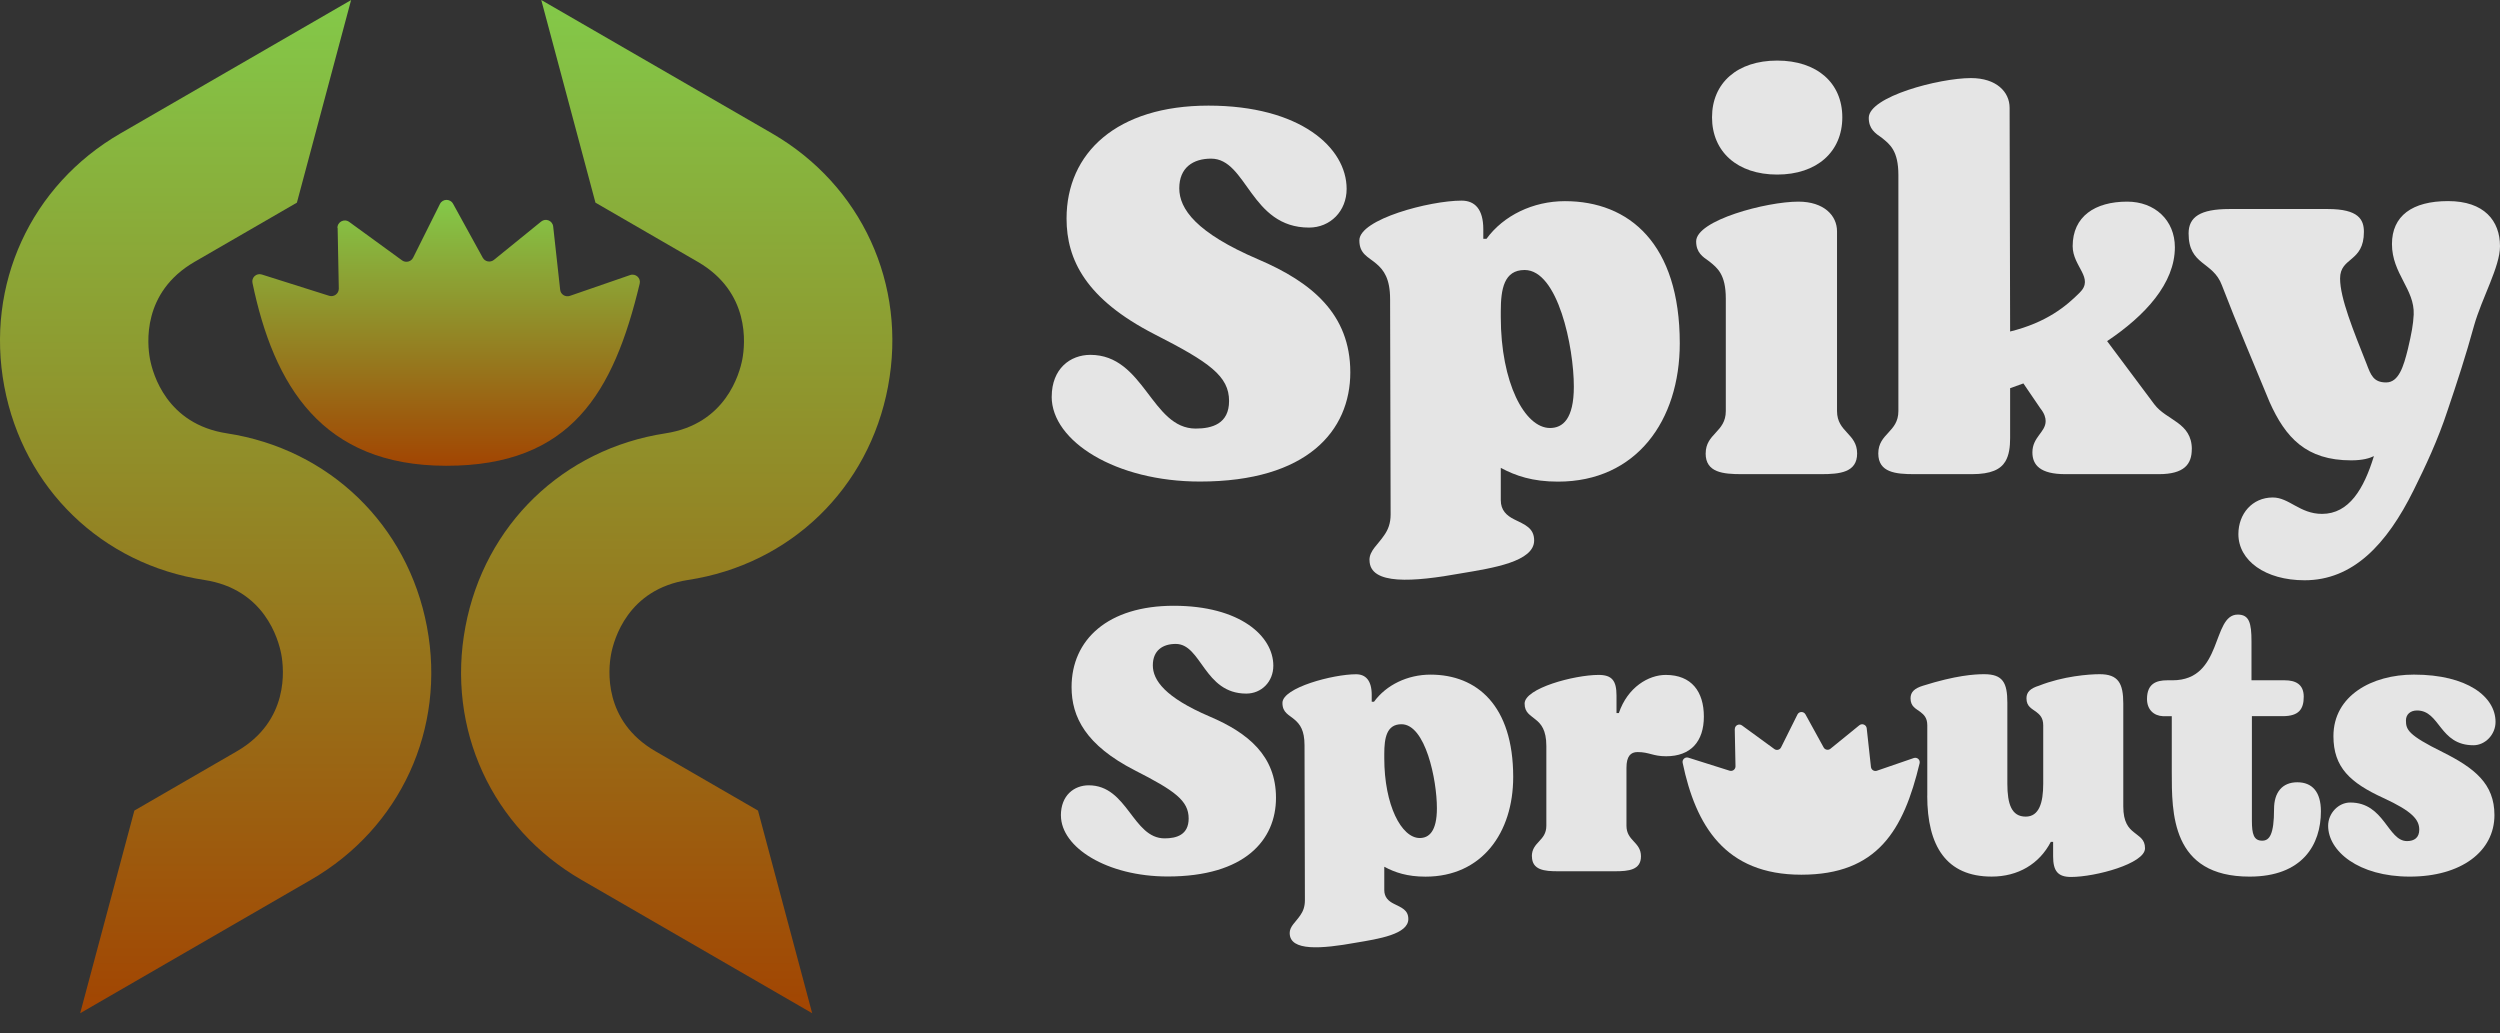 <svg width="121" height="50" viewBox="0 0 121 50" fill="none" xmlns="http://www.w3.org/2000/svg">
<rect x="0" y="0" width="121" height="50" fill="#333333" stroke="none"/>
<path opacity="0.87" d="M50.903 19.203C50.903 17.842 51.801 17.175 52.774 17.175C55.387 17.175 55.721 20.743 57.873 20.743C58.666 20.743 59.487 20.512 59.487 19.408C59.487 18.203 58.54 17.535 55.873 16.175C52.569 14.479 51.621 12.581 51.621 10.579C51.621 7.396 54.056 5.112 58.489 5.112C62.922 5.112 65.177 7.14 65.177 9.142C65.177 10.221 64.384 11.015 63.358 11.015C60.514 11.015 60.359 7.678 58.616 7.678C57.744 7.678 57.077 8.114 57.077 9.114C57.077 10.114 57.898 11.269 60.897 12.553C63.484 13.657 65.355 15.198 65.355 18.02C65.355 20.842 63.279 23.307 58.076 23.307C54 23.307 50.901 21.355 50.901 19.2L50.903 19.203Z" fill="white"/>
<path opacity="0.87" d="M66.282 27.106C66.282 26.644 66.693 26.362 66.999 25.9C67.179 25.644 67.306 25.337 67.306 24.9L67.281 14.482C67.281 13.482 66.974 13.071 66.614 12.764C66.229 12.431 65.793 12.302 65.793 11.634C65.793 10.609 69.202 9.71 70.74 9.71C71.381 9.71 71.792 10.122 71.792 11.096V11.558H71.947C72.768 10.429 74.202 9.736 75.741 9.736C78.868 9.736 81.301 11.814 81.301 16.614C81.301 20.36 79.2 23.311 75.406 23.311C74.177 23.311 73.356 23.03 72.638 22.644V24.21C72.638 24.697 72.92 24.953 73.28 25.134C73.792 25.39 74.253 25.545 74.253 26.159C74.253 27.184 72.253 27.494 70.717 27.75C68.436 28.162 66.285 28.342 66.285 27.108L66.282 27.106ZM76.174 18.715C76.174 16.791 75.406 13.068 73.792 13.068C72.793 13.068 72.638 13.992 72.638 15.071V15.352C72.638 18.51 73.792 20.715 75.021 20.715C75.637 20.715 76.174 20.279 76.174 18.713V18.715Z" fill="white"/>
<path opacity="0.87" d="M82.555 21.949C82.555 20.974 83.529 20.923 83.529 19.895V14.454C83.529 13.274 83.118 12.967 82.735 12.657C82.403 12.426 82.094 12.221 82.094 11.683C82.094 10.657 85.503 9.759 87.041 9.759C88.271 9.759 88.912 10.426 88.912 11.195V19.895C88.912 20.921 89.885 20.974 89.885 21.949C89.885 22.872 89.038 22.949 88.141 22.949H84.297C83.4 22.949 82.553 22.872 82.553 21.949H82.555ZM82.862 5.678C82.862 4.01 84.091 2.932 86.015 2.932C87.939 2.932 89.168 4.01 89.168 5.678C89.168 7.345 87.939 8.449 86.015 8.449C84.091 8.449 82.862 7.345 82.862 5.678Z" fill="white"/>
<path opacity="0.87" d="M106.082 21.743C106.082 22.461 105.722 22.949 104.493 22.949H99.957C98.753 22.949 98.368 22.512 98.368 21.895C98.368 21.152 99.009 20.921 99.009 20.38C99.009 20.225 98.958 20.02 98.753 19.764L97.932 18.558L97.29 18.789V21.203C97.29 21.639 97.24 22.025 97.06 22.332C96.829 22.718 96.368 22.949 95.445 22.949H92.653C91.755 22.949 90.909 22.872 90.909 21.949C90.909 20.974 91.882 20.923 91.882 19.895V8.475C91.882 7.294 91.472 6.987 91.089 6.678C90.757 6.447 90.448 6.241 90.448 5.703C90.448 4.678 93.856 3.779 95.395 3.779C96.624 3.779 97.265 4.447 97.265 5.216L97.29 16.045C99.059 15.609 100.007 14.814 100.649 14.172C101.391 13.454 100.317 12.914 100.317 11.914C100.317 10.477 101.394 9.759 102.957 9.759C104.291 9.759 105.264 10.657 105.264 11.967C105.264 13.713 103.829 15.276 101.984 16.51L104.265 19.563C104.856 20.357 106.085 20.436 106.085 21.746L106.082 21.743Z" fill="white"/>
<path opacity="0.87" d="M108.338 25.849C108.338 24.875 109.004 24.078 110.003 24.078C110.796 24.078 111.311 24.872 112.385 24.872C113.693 24.872 114.41 23.667 114.897 22.076C114.692 22.177 114.36 22.281 113.795 22.281C111.617 22.281 110.616 21.177 109.848 19.459C109.081 17.586 108.259 15.688 107.542 13.812C107.106 12.632 105.928 12.863 105.928 11.297C105.928 10.502 106.49 10.117 107.902 10.117H112.669C114.157 10.117 114.413 10.629 114.413 11.221C114.413 12.71 113.26 12.426 113.26 13.479C113.26 14.429 113.901 15.995 114.542 17.611C114.747 18.149 114.874 18.51 115.49 18.51C116.106 18.51 116.337 17.715 116.542 16.893C116.722 16.124 116.798 15.713 116.823 15.226C116.874 13.995 115.771 13.248 115.771 11.812C115.771 10.452 116.745 9.733 118.488 9.733C120.232 9.733 121 10.683 121 11.916C121 12.916 120.128 14.406 119.743 15.766C119.358 17.177 118.896 18.588 118.46 19.873C117.999 21.284 117.383 22.593 116.821 23.723C115.513 26.367 113.873 28.085 111.541 28.085C109.646 28.085 108.338 27.136 108.338 25.852V25.849Z" fill="white"/>
<path opacity="0.87" d="M51.347 39.468C51.347 38.489 51.993 38.009 52.695 38.009C54.578 38.009 54.819 40.577 56.367 40.577C56.94 40.577 57.531 40.41 57.531 39.615C57.531 38.747 56.849 38.265 54.928 37.286C52.546 36.065 51.864 34.697 51.864 33.255C51.864 30.963 53.618 29.319 56.811 29.319C60.004 29.319 61.629 30.778 61.629 32.22C61.629 32.996 61.056 33.57 60.319 33.57C58.271 33.57 58.159 31.166 56.905 31.166C56.276 31.166 55.797 31.481 55.797 32.202C55.797 32.923 56.388 33.755 58.547 34.679C60.412 35.473 61.758 36.583 61.758 38.615C61.758 40.648 60.263 42.422 56.517 42.422C53.582 42.422 51.349 41.016 51.349 39.466L51.347 39.468Z" fill="white"/>
<path opacity="0.87" d="M62.42 45.164C62.42 44.831 62.716 44.628 62.937 44.296C63.066 44.111 63.157 43.89 63.157 43.575L63.139 36.07C63.139 35.349 62.919 35.053 62.66 34.832C62.384 34.591 62.07 34.499 62.07 34.02C62.07 33.281 64.526 32.634 65.633 32.634C66.095 32.634 66.391 32.931 66.391 33.631V33.964H66.503C67.093 33.151 68.127 32.652 69.235 32.652C71.488 32.652 73.239 34.149 73.239 37.606C73.239 40.304 71.726 42.43 68.994 42.43C68.107 42.43 67.516 42.227 66.999 41.951V43.078C66.999 43.428 67.202 43.613 67.461 43.742C67.831 43.928 68.163 44.039 68.163 44.481C68.163 45.22 66.723 45.443 65.616 45.628C63.973 45.925 62.422 46.052 62.422 45.166L62.42 45.164ZM69.546 39.118C69.546 37.733 68.991 35.053 67.831 35.053C67.111 35.053 66.999 35.717 66.999 36.494V36.697C66.999 38.971 67.831 40.56 68.715 40.56C69.159 40.56 69.546 40.245 69.546 39.118Z" fill="white"/>
<path opacity="0.87" d="M74.141 41.448C74.141 40.745 74.843 40.709 74.843 39.968V36.105C74.843 35.329 74.585 35.034 74.326 34.829C74.068 34.608 73.791 34.496 73.791 34.052C73.791 33.314 76.192 32.666 77.373 32.666C78.019 32.666 78.239 32.943 78.239 33.664V34.514H78.351C78.777 33.258 79.79 32.666 80.622 32.666C81.876 32.666 82.467 33.479 82.467 34.682C82.467 35.885 81.838 36.603 80.639 36.603C79.993 36.603 79.828 36.4 79.256 36.4C78.924 36.4 78.721 36.603 78.721 37.159V39.968C78.721 40.707 79.423 40.745 79.423 41.448C79.423 42.113 78.815 42.169 78.168 42.169H75.401C74.755 42.169 74.146 42.113 74.146 41.448H74.141Z" fill="white"/>
<path opacity="0.87" d="M93.281 38.509V35.108C93.281 34.737 93.114 34.59 92.949 34.461C92.728 34.293 92.47 34.202 92.47 33.796C92.47 33.499 92.655 33.316 93.078 33.187C94.665 32.687 95.57 32.631 96.031 32.631C96.936 32.631 97.156 33.037 97.156 34.017V37.935C97.156 38.915 97.359 39.524 98.043 39.524C98.689 39.524 98.892 38.859 98.892 37.935V35.108C98.892 34.737 98.725 34.59 98.56 34.461C98.34 34.293 98.081 34.202 98.081 33.796C98.081 33.499 98.266 33.316 98.689 33.187C99.853 32.725 101.107 32.631 101.624 32.631C102.529 32.631 102.767 33.075 102.767 34.055V39.027C102.767 39.803 103.026 40.08 103.284 40.283C103.543 40.504 103.819 40.615 103.819 41.059C103.819 41.798 101.419 42.445 100.238 42.445C99.592 42.445 99.371 42.148 99.371 41.448V40.745H99.26C98.705 41.816 97.673 42.427 96.398 42.427C94.201 42.427 93.278 40.948 93.278 38.509H93.281Z" fill="white"/>
<path opacity="0.87" d="M105.114 37.344V34.664H104.691C104.247 34.646 103.915 34.349 103.915 33.832C103.915 33.093 104.359 32.926 104.894 32.926H105.152C107.608 32.926 107.035 29.746 108.308 29.746C108.863 29.746 108.972 30.152 108.972 31.04V32.926H110.578C111.095 32.926 111.501 33.111 111.501 33.72C111.501 34.329 111.26 34.662 110.487 34.662H108.992V39.727C108.992 40.375 109.083 40.689 109.491 40.689C109.841 40.689 110.064 40.392 110.064 39.156C110.064 38.342 110.469 37.862 111.189 37.862C111.909 37.862 112.332 38.324 112.332 39.268C112.332 40.877 111.445 42.428 108.88 42.428C105.079 42.428 105.114 39.342 105.114 37.344Z" fill="white"/>
<path opacity="0.87" d="M112.682 39.968C112.682 39.359 113.181 38.842 113.751 38.842C115.411 38.842 115.561 40.709 116.501 40.709C116.851 40.709 117.092 40.542 117.092 40.156C117.092 39.676 116.76 39.268 115.356 38.623C113.749 37.885 112.938 37.144 112.938 35.628C112.938 33.669 114.803 32.651 116.833 32.651C119.418 32.651 120.784 33.722 120.784 34.943C120.784 35.552 120.285 36.07 119.715 36.07C118.055 36.07 118.108 34.387 116.983 34.387C116.668 34.387 116.448 34.573 116.448 34.867C116.448 35.311 116.539 35.57 118.22 36.4C119.771 37.177 120.731 37.933 120.731 39.451C120.731 41.207 119.124 42.428 116.633 42.428C114.142 42.428 112.682 41.189 112.682 39.968Z" fill="white"/>
<path opacity="0.87" d="M83.962 35.291L83.998 37.088C84 37.238 83.856 37.347 83.711 37.301L81.719 36.672C81.562 36.621 81.407 36.758 81.44 36.92C82.072 39.951 83.488 42.336 87.183 42.336C90.879 42.336 92.136 40.172 92.909 36.943C92.949 36.776 92.789 36.633 92.627 36.689L90.843 37.303C90.711 37.349 90.569 37.26 90.554 37.121L90.349 35.25C90.331 35.078 90.128 34.994 89.992 35.103L88.593 36.24C88.486 36.326 88.329 36.296 88.263 36.174L87.384 34.575C87.297 34.42 87.074 34.425 86.996 34.583L86.203 36.174C86.142 36.296 85.987 36.334 85.878 36.253L84.312 35.111C84.165 35.004 83.96 35.111 83.965 35.294L83.962 35.291Z" fill="white"/>
<path d="M42.98 18.71C42.054 23.642 38.251 27.319 33.295 28.071C30.389 28.518 29.715 30.934 29.576 31.665C29.44 32.395 29.187 34.895 31.73 36.365L36.687 39.232C37.565 42.514 38.422 45.713 39.309 49.04L28.142 42.584C23.802 40.076 21.595 35.267 22.526 30.334C23.452 25.402 27.255 21.73 32.211 20.973C35.118 20.526 35.791 18.11 35.931 17.379C36.066 16.648 36.319 14.149 33.776 12.675L28.82 9.808C27.945 6.539 27.071 3.269 26.197 0L37.364 6.455C41.704 8.963 43.911 13.773 42.98 18.706V18.71Z" fill="url(#paint0_linear_969_1937)"/>
<path d="M0.209 18.71C1.136 23.642 4.938 27.319 9.894 28.071C12.801 28.518 13.474 30.934 13.614 31.665C13.749 32.395 14.003 34.895 11.459 36.365L6.503 39.232C5.624 42.514 4.768 45.713 3.88 49.04L15.047 42.584C19.388 40.076 21.595 35.267 20.664 30.334C19.737 25.402 15.935 21.73 10.978 20.973C8.072 20.526 7.399 18.11 7.259 17.379C7.123 16.648 6.87 14.149 9.414 12.675L14.37 9.808C15.244 6.543 16.118 3.274 16.992 0.004L5.825 6.46C1.485 8.972 -0.717 13.777 0.209 18.71Z" fill="url(#paint1_linear_969_1937)"/>
<path d="M16.341 11.029L16.398 13.966C16.402 14.211 16.166 14.39 15.93 14.316L12.674 13.287C12.416 13.204 12.163 13.427 12.22 13.694C13.251 18.644 15.568 22.544 21.604 22.544C27.639 22.544 29.698 19.007 30.961 13.729C31.027 13.458 30.764 13.222 30.498 13.313L27.583 14.32C27.364 14.395 27.132 14.25 27.111 14.018L26.774 10.963C26.743 10.679 26.411 10.543 26.193 10.723L23.907 12.578C23.732 12.718 23.474 12.67 23.365 12.473L21.927 9.86C21.787 9.607 21.42 9.615 21.293 9.873L19.995 12.473C19.895 12.67 19.641 12.731 19.462 12.604L16.901 10.74C16.66 10.565 16.324 10.74 16.332 11.038L16.341 11.029Z" fill="url(#paint2_linear_969_1937)"/>
<defs>
<linearGradient id="paint0_linear_969_1937" x1="32.753" y1="0" x2="32.753" y2="49.04" gradientUnits="userSpaceOnUse">
<stop stop-color="#83C949"/>
<stop offset="1" stop-color="#A24502"/>
</linearGradient>
<linearGradient id="paint1_linear_969_1937" x1="10.437" y1="0.004" x2="10.437" y2="49.04" gradientUnits="userSpaceOnUse">
<stop stop-color="#83C949"/>
<stop offset="1" stop-color="#A24502"/>
</linearGradient>
<linearGradient id="paint2_linear_969_1937" x1="21.591" y1="9.675" x2="21.591" y2="22.544" gradientUnits="userSpaceOnUse">
<stop stop-color="#83C949"/>
<stop offset="1" stop-color="#A24502"/>
</linearGradient>
</defs>
</svg>
